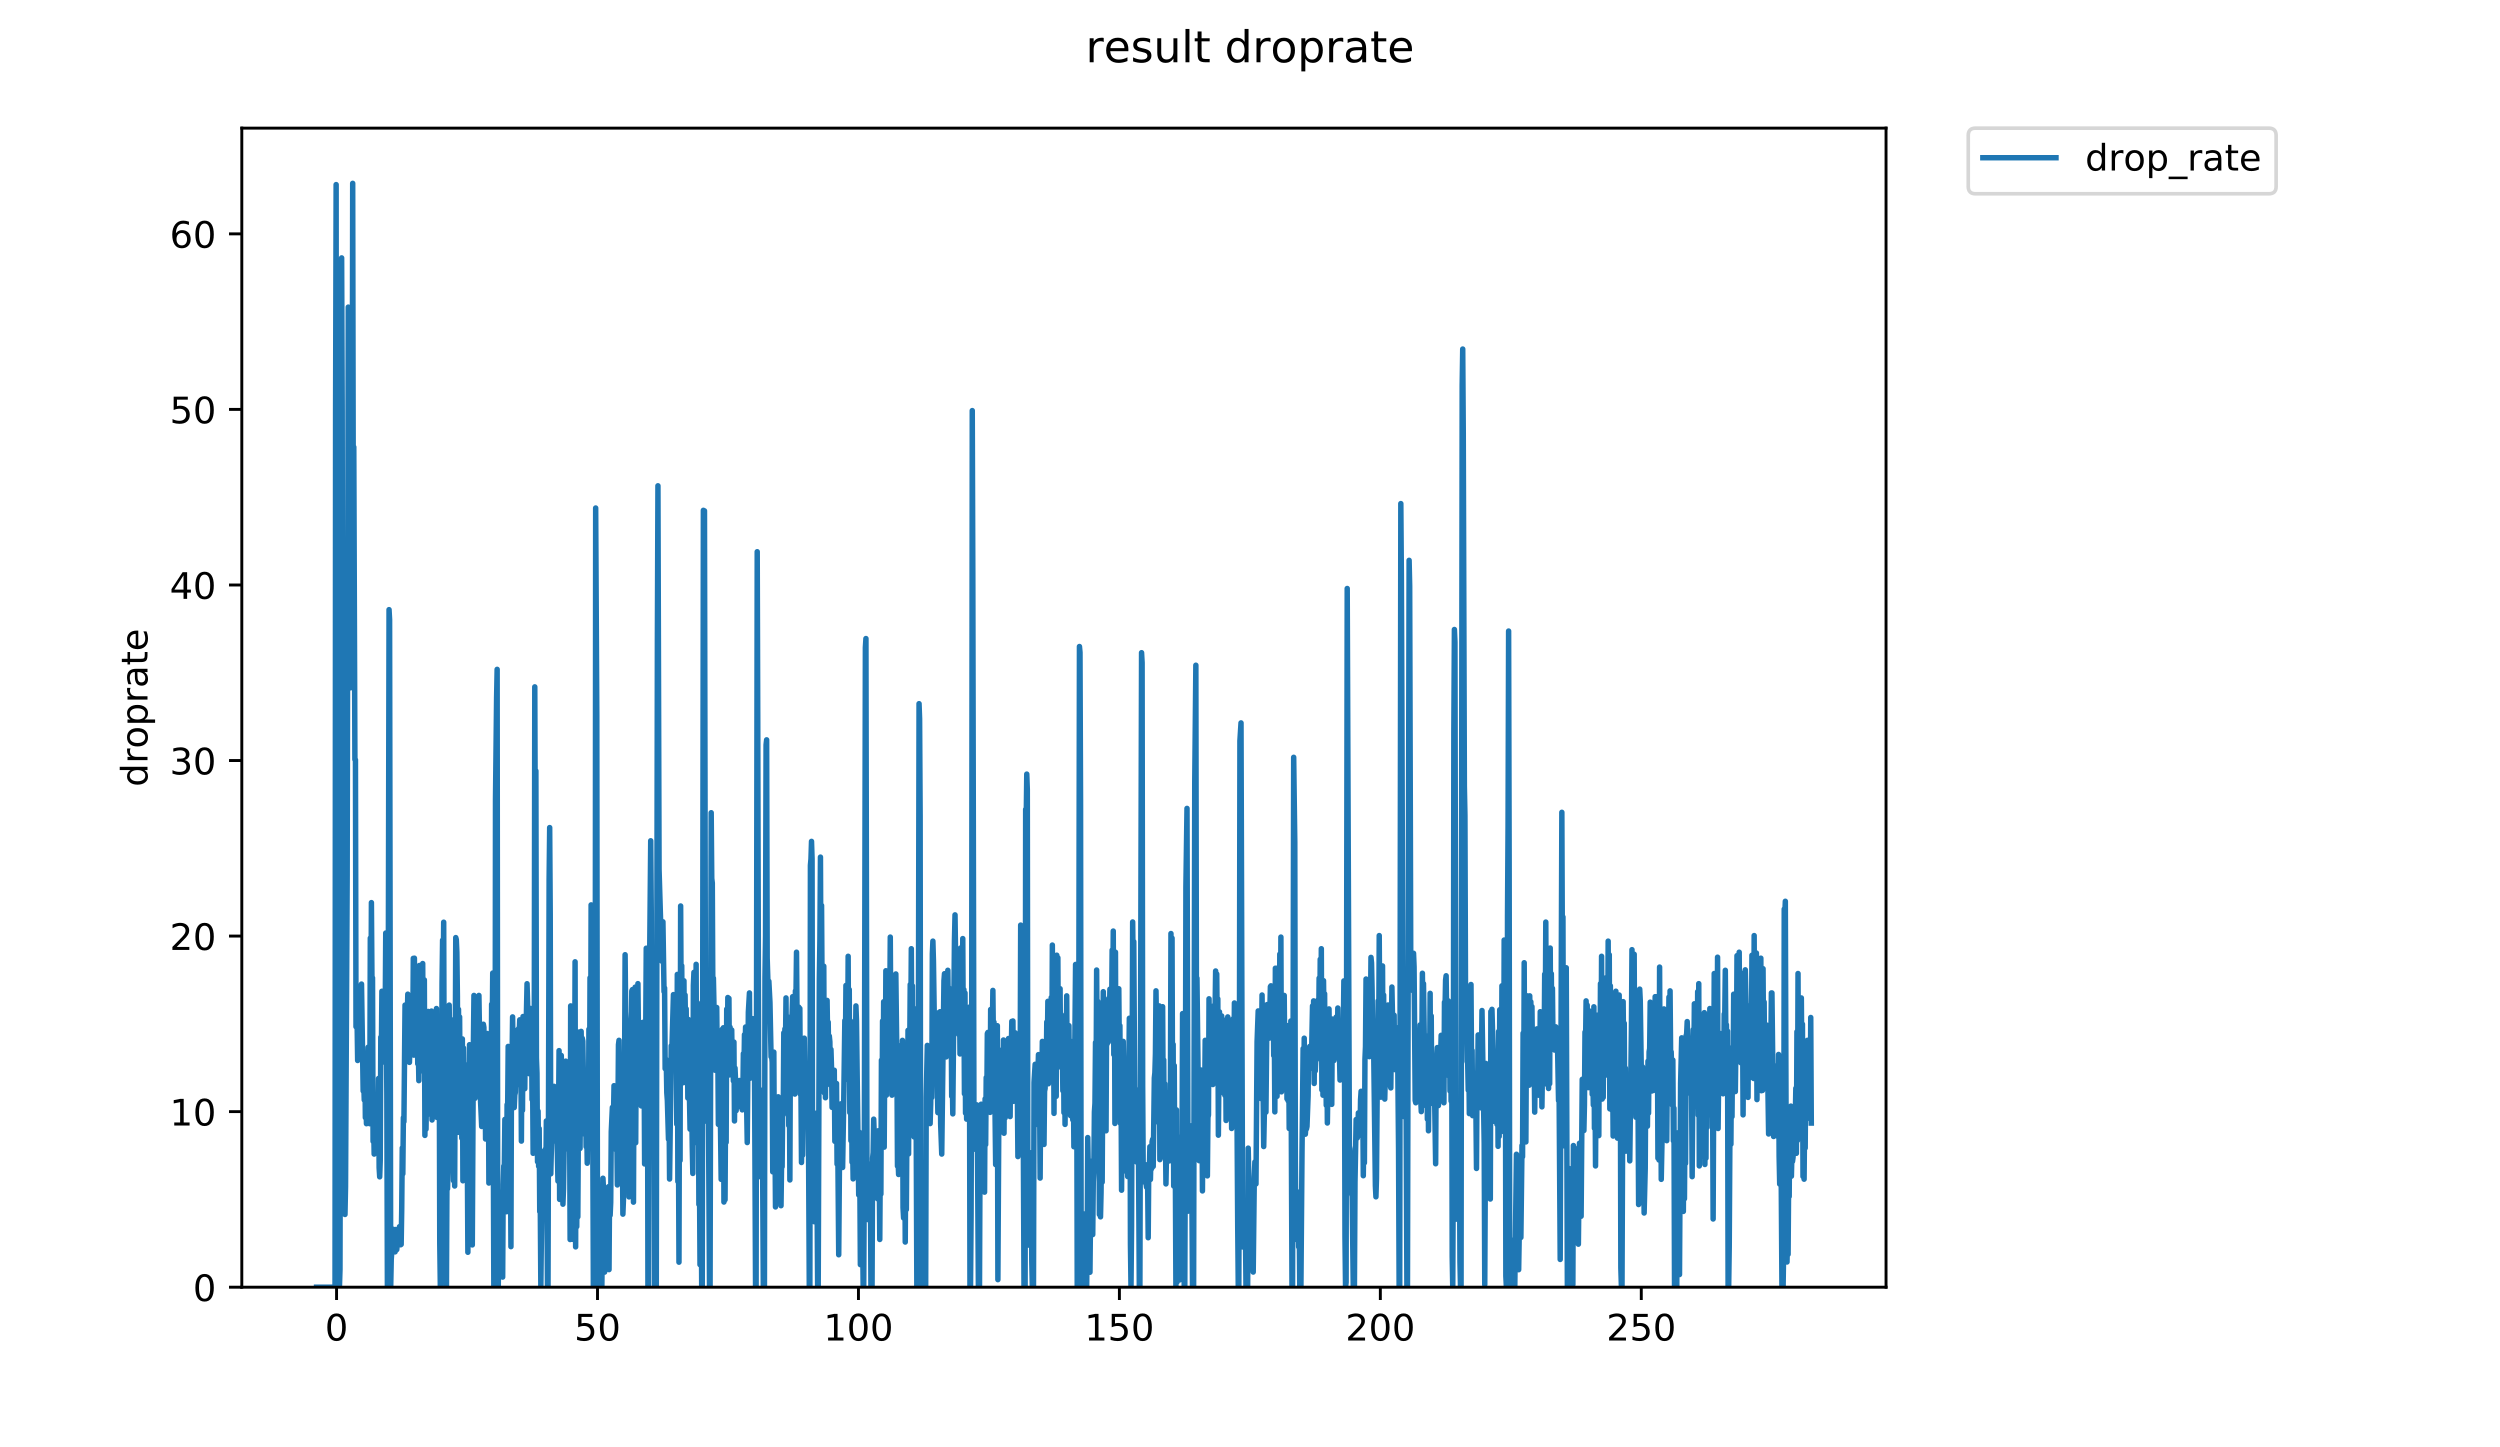 <?xml version="1.0" encoding="utf-8" standalone="no"?>
<!DOCTYPE svg PUBLIC "-//W3C//DTD SVG 1.1//EN"
  "http://www.w3.org/Graphics/SVG/1.1/DTD/svg11.dtd">
<!-- Created with matplotlib (https://matplotlib.org/) -->
<svg height="396pt" version="1.1" viewBox="0 0 684 396" width="684pt" xmlns="http://www.w3.org/2000/svg" xmlns:xlink="http://www.w3.org/1999/xlink">
 <defs>
  <style type="text/css">
*{stroke-linecap:butt;stroke-linejoin:round;}
  </style>
 </defs>
 <g id="figure_1">
  <g id="patch_1">
   <path d="M 0 396 
L 684 396 
L 684 0 
L 0 0 
z
" style="fill:#ffffff;"/>
  </g>
  <g id="axes_1">
   <g id="patch_2">
    <path d="M 66.159 352.174 
L 516.019 352.174 
L 516.019 35.062 
L 66.159 35.062 
z
" style="fill:#ffffff;"/>
   </g>
   <g id="matplotlib.axis_1">
    <g id="xtick_1">
     <g id="line2d_1">
      <defs>
       <path d="M 0 0 
L 0 3.5 
" id="m99dc5ca58f" style="stroke:#000000;stroke-width:0.8;"/>
      </defs>
      <g>
       <use style="stroke:#000000;stroke-width:0.8;" x="92.083" xlink:href="#m99dc5ca58f" y="352.174"/>
      </g>
     </g>
     <g id="text_1">
      <!-- 0 -->
      <defs>
       <path d="M 31.781 66.406 
Q 24.172 66.406 20.328 58.906 
Q 16.5 51.422 16.5 36.375 
Q 16.5 21.391 20.328 13.891 
Q 24.172 6.391 31.781 6.391 
Q 39.453 6.391 43.281 13.891 
Q 47.125 21.391 47.125 36.375 
Q 47.125 51.422 43.281 58.906 
Q 39.453 66.406 31.781 66.406 
z
M 31.781 74.219 
Q 44.047 74.219 50.516 64.516 
Q 56.984 54.828 56.984 36.375 
Q 56.984 17.969 50.516 8.266 
Q 44.047 -1.422 31.781 -1.422 
Q 19.531 -1.422 13.062 8.266 
Q 6.594 17.969 6.594 36.375 
Q 6.594 54.828 13.062 64.516 
Q 19.531 74.219 31.781 74.219 
z
" id="DejaVuSans-48"/>
      </defs>
      <g transform="translate(88.902 366.773)scale(0.1 -0.1)">
       <use xlink:href="#DejaVuSans-48"/>
      </g>
     </g>
    </g>
    <g id="xtick_2">
     <g id="line2d_2">
      <g>
       <use style="stroke:#000000;stroke-width:0.8;" x="163.478" xlink:href="#m99dc5ca58f" y="352.174"/>
      </g>
     </g>
     <g id="text_2">
      <!-- 50 -->
      <defs>
       <path d="M 10.797 72.906 
L 49.516 72.906 
L 49.516 64.594 
L 19.828 64.594 
L 19.828 46.734 
Q 21.969 47.469 24.109 47.828 
Q 26.266 48.188 28.422 48.188 
Q 40.625 48.188 47.75 41.5 
Q 54.891 34.812 54.891 23.391 
Q 54.891 11.625 47.562 5.094 
Q 40.234 -1.422 26.906 -1.422 
Q 22.312 -1.422 17.547 -0.641 
Q 12.797 0.141 7.719 1.703 
L 7.719 11.625 
Q 12.109 9.234 16.797 8.062 
Q 21.484 6.891 26.703 6.891 
Q 35.156 6.891 40.078 11.328 
Q 45.016 15.766 45.016 23.391 
Q 45.016 31 40.078 35.438 
Q 35.156 39.891 26.703 39.891 
Q 22.75 39.891 18.812 39.016 
Q 14.891 38.141 10.797 36.281 
z
" id="DejaVuSans-53"/>
      </defs>
      <g transform="translate(157.115 366.773)scale(0.1 -0.1)">
       <use xlink:href="#DejaVuSans-53"/>
       <use x="63.623" xlink:href="#DejaVuSans-48"/>
      </g>
     </g>
    </g>
    <g id="xtick_3">
     <g id="line2d_3">
      <g>
       <use style="stroke:#000000;stroke-width:0.8;" x="234.872" xlink:href="#m99dc5ca58f" y="352.174"/>
      </g>
     </g>
     <g id="text_3">
      <!-- 100 -->
      <defs>
       <path d="M 12.406 8.297 
L 28.516 8.297 
L 28.516 63.922 
L 10.984 60.406 
L 10.984 69.391 
L 28.422 72.906 
L 38.281 72.906 
L 38.281 8.297 
L 54.391 8.297 
L 54.391 0 
L 12.406 0 
z
" id="DejaVuSans-49"/>
      </defs>
      <g transform="translate(225.328 366.773)scale(0.1 -0.1)">
       <use xlink:href="#DejaVuSans-49"/>
       <use x="63.623" xlink:href="#DejaVuSans-48"/>
       <use x="127.246" xlink:href="#DejaVuSans-48"/>
      </g>
     </g>
    </g>
    <g id="xtick_4">
     <g id="line2d_4">
      <g>
       <use style="stroke:#000000;stroke-width:0.8;" x="306.267" xlink:href="#m99dc5ca58f" y="352.174"/>
      </g>
     </g>
     <g id="text_4">
      <!-- 150 -->
      <g transform="translate(296.723 366.773)scale(0.1 -0.1)">
       <use xlink:href="#DejaVuSans-49"/>
       <use x="63.623" xlink:href="#DejaVuSans-53"/>
       <use x="127.246" xlink:href="#DejaVuSans-48"/>
      </g>
     </g>
    </g>
    <g id="xtick_5">
     <g id="line2d_5">
      <g>
       <use style="stroke:#000000;stroke-width:0.8;" x="377.661" xlink:href="#m99dc5ca58f" y="352.174"/>
      </g>
     </g>
     <g id="text_5">
      <!-- 200 -->
      <defs>
       <path d="M 19.188 8.297 
L 53.609 8.297 
L 53.609 0 
L 7.328 0 
L 7.328 8.297 
Q 12.938 14.109 22.625 23.891 
Q 32.328 33.688 34.812 36.531 
Q 39.547 41.844 41.422 45.531 
Q 43.312 49.219 43.312 52.781 
Q 43.312 58.594 39.234 62.25 
Q 35.156 65.922 28.609 65.922 
Q 23.969 65.922 18.812 64.312 
Q 13.672 62.703 7.812 59.422 
L 7.812 69.391 
Q 13.766 71.781 18.938 73 
Q 24.125 74.219 28.422 74.219 
Q 39.75 74.219 46.484 68.547 
Q 53.219 62.891 53.219 53.422 
Q 53.219 48.922 51.531 44.891 
Q 49.859 40.875 45.406 35.406 
Q 44.188 33.984 37.641 27.219 
Q 31.109 20.453 19.188 8.297 
z
" id="DejaVuSans-50"/>
      </defs>
      <g transform="translate(368.117 366.773)scale(0.1 -0.1)">
       <use xlink:href="#DejaVuSans-50"/>
       <use x="63.623" xlink:href="#DejaVuSans-48"/>
       <use x="127.246" xlink:href="#DejaVuSans-48"/>
      </g>
     </g>
    </g>
    <g id="xtick_6">
     <g id="line2d_6">
      <g>
       <use style="stroke:#000000;stroke-width:0.8;" x="449.056" xlink:href="#m99dc5ca58f" y="352.174"/>
      </g>
     </g>
     <g id="text_6">
      <!-- 250 -->
      <g transform="translate(439.512 366.773)scale(0.1 -0.1)">
       <use xlink:href="#DejaVuSans-50"/>
       <use x="63.623" xlink:href="#DejaVuSans-53"/>
       <use x="127.246" xlink:href="#DejaVuSans-48"/>
      </g>
     </g>
    </g>
   </g>
   <g id="matplotlib.axis_2">
    <g id="ytick_1">
     <g id="line2d_7">
      <defs>
       <path d="M 0 0 
L -3.5 0 
" id="m14a6ffee87" style="stroke:#000000;stroke-width:0.8;"/>
      </defs>
      <g>
       <use style="stroke:#000000;stroke-width:0.8;" x="66.159" xlink:href="#m14a6ffee87" y="352.174"/>
      </g>
     </g>
     <g id="text_7">
      <!-- 0 -->
      <g transform="translate(52.796 355.973)scale(0.1 -0.1)">
       <use xlink:href="#DejaVuSans-48"/>
      </g>
     </g>
    </g>
    <g id="ytick_2">
     <g id="line2d_8">
      <g>
       <use style="stroke:#000000;stroke-width:0.8;" x="66.159" xlink:href="#m14a6ffee87" y="304.143"/>
      </g>
     </g>
     <g id="text_8">
      <!-- 10 -->
      <g transform="translate(46.434 307.942)scale(0.1 -0.1)">
       <use xlink:href="#DejaVuSans-49"/>
       <use x="63.623" xlink:href="#DejaVuSans-48"/>
      </g>
     </g>
    </g>
    <g id="ytick_3">
     <g id="line2d_9">
      <g>
       <use style="stroke:#000000;stroke-width:0.8;" x="66.159" xlink:href="#m14a6ffee87" y="256.111"/>
      </g>
     </g>
     <g id="text_9">
      <!-- 20 -->
      <g transform="translate(46.434 259.91)scale(0.1 -0.1)">
       <use xlink:href="#DejaVuSans-50"/>
       <use x="63.623" xlink:href="#DejaVuSans-48"/>
      </g>
     </g>
    </g>
    <g id="ytick_4">
     <g id="line2d_10">
      <g>
       <use style="stroke:#000000;stroke-width:0.8;" x="66.159" xlink:href="#m14a6ffee87" y="208.08"/>
      </g>
     </g>
     <g id="text_10">
      <!-- 30 -->
      <defs>
       <path d="M 40.578 39.312 
Q 47.656 37.797 51.625 33 
Q 55.609 28.219 55.609 21.188 
Q 55.609 10.406 48.188 4.484 
Q 40.766 -1.422 27.094 -1.422 
Q 22.516 -1.422 17.656 -0.516 
Q 12.797 0.391 7.625 2.203 
L 7.625 11.719 
Q 11.719 9.328 16.594 8.109 
Q 21.484 6.891 26.812 6.891 
Q 36.078 6.891 40.938 10.547 
Q 45.797 14.203 45.797 21.188 
Q 45.797 27.641 41.281 31.266 
Q 36.766 34.906 28.719 34.906 
L 20.219 34.906 
L 20.219 43.016 
L 29.109 43.016 
Q 36.375 43.016 40.234 45.922 
Q 44.094 48.828 44.094 54.297 
Q 44.094 59.906 40.109 62.906 
Q 36.141 65.922 28.719 65.922 
Q 24.656 65.922 20.016 65.031 
Q 15.375 64.156 9.812 62.312 
L 9.812 71.094 
Q 15.438 72.656 20.344 73.438 
Q 25.25 74.219 29.594 74.219 
Q 40.828 74.219 47.359 69.109 
Q 53.906 64.016 53.906 55.328 
Q 53.906 49.266 50.438 45.094 
Q 46.969 40.922 40.578 39.312 
z
" id="DejaVuSans-51"/>
      </defs>
      <g transform="translate(46.434 211.879)scale(0.1 -0.1)">
       <use xlink:href="#DejaVuSans-51"/>
       <use x="63.623" xlink:href="#DejaVuSans-48"/>
      </g>
     </g>
    </g>
    <g id="ytick_5">
     <g id="line2d_11">
      <g>
       <use style="stroke:#000000;stroke-width:0.8;" x="66.159" xlink:href="#m14a6ffee87" y="160.048"/>
      </g>
     </g>
     <g id="text_11">
      <!-- 40 -->
      <defs>
       <path d="M 37.797 64.312 
L 12.891 25.391 
L 37.797 25.391 
z
M 35.203 72.906 
L 47.609 72.906 
L 47.609 25.391 
L 58.016 25.391 
L 58.016 17.188 
L 47.609 17.188 
L 47.609 0 
L 37.797 0 
L 37.797 17.188 
L 4.891 17.188 
L 4.891 26.703 
z
" id="DejaVuSans-52"/>
      </defs>
      <g transform="translate(46.434 163.847)scale(0.1 -0.1)">
       <use xlink:href="#DejaVuSans-52"/>
       <use x="63.623" xlink:href="#DejaVuSans-48"/>
      </g>
     </g>
    </g>
    <g id="ytick_6">
     <g id="line2d_12">
      <g>
       <use style="stroke:#000000;stroke-width:0.8;" x="66.159" xlink:href="#m14a6ffee87" y="112.017"/>
      </g>
     </g>
     <g id="text_12">
      <!-- 50 -->
      <g transform="translate(46.434 115.816)scale(0.1 -0.1)">
       <use xlink:href="#DejaVuSans-53"/>
       <use x="63.623" xlink:href="#DejaVuSans-48"/>
      </g>
     </g>
    </g>
    <g id="ytick_7">
     <g id="line2d_13">
      <g>
       <use style="stroke:#000000;stroke-width:0.8;" x="66.159" xlink:href="#m14a6ffee87" y="63.985"/>
      </g>
     </g>
     <g id="text_13">
      <!-- 60 -->
      <defs>
       <path d="M 33.016 40.375 
Q 26.375 40.375 22.484 35.828 
Q 18.609 31.297 18.609 23.391 
Q 18.609 15.531 22.484 10.953 
Q 26.375 6.391 33.016 6.391 
Q 39.656 6.391 43.531 10.953 
Q 47.406 15.531 47.406 23.391 
Q 47.406 31.297 43.531 35.828 
Q 39.656 40.375 33.016 40.375 
z
M 52.594 71.297 
L 52.594 62.312 
Q 48.875 64.062 45.094 64.984 
Q 41.312 65.922 37.594 65.922 
Q 27.828 65.922 22.672 59.328 
Q 17.531 52.734 16.797 39.406 
Q 19.672 43.656 24.016 45.922 
Q 28.375 48.188 33.594 48.188 
Q 44.578 48.188 50.953 41.516 
Q 57.328 34.859 57.328 23.391 
Q 57.328 12.156 50.688 5.359 
Q 44.047 -1.422 33.016 -1.422 
Q 20.359 -1.422 13.672 8.266 
Q 6.984 17.969 6.984 36.375 
Q 6.984 53.656 15.188 63.938 
Q 23.391 74.219 37.203 74.219 
Q 40.922 74.219 44.703 73.484 
Q 48.484 72.75 52.594 71.297 
z
" id="DejaVuSans-54"/>
      </defs>
      <g transform="translate(46.434 67.784)scale(0.1 -0.1)">
       <use xlink:href="#DejaVuSans-54"/>
       <use x="63.623" xlink:href="#DejaVuSans-48"/>
      </g>
     </g>
    </g>
    <g id="text_14">
     <!-- droprate -->
     <defs>
      <path d="M 45.406 46.391 
L 45.406 75.984 
L 54.391 75.984 
L 54.391 0 
L 45.406 0 
L 45.406 8.203 
Q 42.578 3.328 38.25 0.953 
Q 33.938 -1.422 27.875 -1.422 
Q 17.969 -1.422 11.734 6.484 
Q 5.516 14.406 5.516 27.297 
Q 5.516 40.188 11.734 48.094 
Q 17.969 56 27.875 56 
Q 33.938 56 38.25 53.625 
Q 42.578 51.266 45.406 46.391 
z
M 14.797 27.297 
Q 14.797 17.391 18.875 11.75 
Q 22.953 6.109 30.078 6.109 
Q 37.203 6.109 41.297 11.75 
Q 45.406 17.391 45.406 27.297 
Q 45.406 37.203 41.297 42.844 
Q 37.203 48.484 30.078 48.484 
Q 22.953 48.484 18.875 42.844 
Q 14.797 37.203 14.797 27.297 
z
" id="DejaVuSans-100"/>
      <path d="M 41.109 46.297 
Q 39.594 47.172 37.812 47.578 
Q 36.031 48 33.891 48 
Q 26.266 48 22.188 43.047 
Q 18.109 38.094 18.109 28.812 
L 18.109 0 
L 9.078 0 
L 9.078 54.688 
L 18.109 54.688 
L 18.109 46.188 
Q 20.953 51.172 25.484 53.578 
Q 30.031 56 36.531 56 
Q 37.453 56 38.578 55.875 
Q 39.703 55.766 41.062 55.516 
z
" id="DejaVuSans-114"/>
      <path d="M 30.609 48.391 
Q 23.391 48.391 19.188 42.75 
Q 14.984 37.109 14.984 27.297 
Q 14.984 17.484 19.156 11.844 
Q 23.344 6.203 30.609 6.203 
Q 37.797 6.203 41.984 11.859 
Q 46.188 17.531 46.188 27.297 
Q 46.188 37.016 41.984 42.703 
Q 37.797 48.391 30.609 48.391 
z
M 30.609 56 
Q 42.328 56 49.016 48.375 
Q 55.719 40.766 55.719 27.297 
Q 55.719 13.875 49.016 6.219 
Q 42.328 -1.422 30.609 -1.422 
Q 18.844 -1.422 12.172 6.219 
Q 5.516 13.875 5.516 27.297 
Q 5.516 40.766 12.172 48.375 
Q 18.844 56 30.609 56 
z
" id="DejaVuSans-111"/>
      <path d="M 18.109 8.203 
L 18.109 -20.797 
L 9.078 -20.797 
L 9.078 54.688 
L 18.109 54.688 
L 18.109 46.391 
Q 20.953 51.266 25.266 53.625 
Q 29.594 56 35.594 56 
Q 45.562 56 51.781 48.094 
Q 58.016 40.188 58.016 27.297 
Q 58.016 14.406 51.781 6.484 
Q 45.562 -1.422 35.594 -1.422 
Q 29.594 -1.422 25.266 0.953 
Q 20.953 3.328 18.109 8.203 
z
M 48.688 27.297 
Q 48.688 37.203 44.609 42.844 
Q 40.531 48.484 33.406 48.484 
Q 26.266 48.484 22.188 42.844 
Q 18.109 37.203 18.109 27.297 
Q 18.109 17.391 22.188 11.75 
Q 26.266 6.109 33.406 6.109 
Q 40.531 6.109 44.609 11.75 
Q 48.688 17.391 48.688 27.297 
z
" id="DejaVuSans-112"/>
      <path d="M 34.281 27.484 
Q 23.391 27.484 19.188 25 
Q 14.984 22.516 14.984 16.5 
Q 14.984 11.719 18.141 8.906 
Q 21.297 6.109 26.703 6.109 
Q 34.188 6.109 38.703 11.406 
Q 43.219 16.703 43.219 25.484 
L 43.219 27.484 
z
M 52.203 31.203 
L 52.203 0 
L 43.219 0 
L 43.219 8.297 
Q 40.141 3.328 35.547 0.953 
Q 30.953 -1.422 24.312 -1.422 
Q 15.922 -1.422 10.953 3.297 
Q 6 8.016 6 15.922 
Q 6 25.141 12.172 29.828 
Q 18.359 34.516 30.609 34.516 
L 43.219 34.516 
L 43.219 35.406 
Q 43.219 41.609 39.141 45 
Q 35.062 48.391 27.688 48.391 
Q 23 48.391 18.547 47.266 
Q 14.109 46.141 10.016 43.891 
L 10.016 52.203 
Q 14.938 54.109 19.578 55.047 
Q 24.219 56 28.609 56 
Q 40.484 56 46.344 49.844 
Q 52.203 43.703 52.203 31.203 
z
" id="DejaVuSans-97"/>
      <path d="M 18.312 70.219 
L 18.312 54.688 
L 36.812 54.688 
L 36.812 47.703 
L 18.312 47.703 
L 18.312 18.016 
Q 18.312 11.328 20.141 9.422 
Q 21.969 7.516 27.594 7.516 
L 36.812 7.516 
L 36.812 0 
L 27.594 0 
Q 17.188 0 13.234 3.875 
Q 9.281 7.766 9.281 18.016 
L 9.281 47.703 
L 2.688 47.703 
L 2.688 54.688 
L 9.281 54.688 
L 9.281 70.219 
z
" id="DejaVuSans-116"/>
      <path d="M 56.203 29.594 
L 56.203 25.203 
L 14.891 25.203 
Q 15.484 15.922 20.484 11.062 
Q 25.484 6.203 34.422 6.203 
Q 39.594 6.203 44.453 7.469 
Q 49.312 8.734 54.109 11.281 
L 54.109 2.781 
Q 49.266 0.734 44.188 -0.344 
Q 39.109 -1.422 33.891 -1.422 
Q 20.797 -1.422 13.156 6.188 
Q 5.516 13.812 5.516 26.812 
Q 5.516 40.234 12.766 48.109 
Q 20.016 56 32.328 56 
Q 43.359 56 49.781 48.891 
Q 56.203 41.797 56.203 29.594 
z
M 47.219 32.234 
Q 47.125 39.594 43.094 43.984 
Q 39.062 48.391 32.422 48.391 
Q 24.906 48.391 20.391 44.141 
Q 15.875 39.891 15.188 32.172 
z
" id="DejaVuSans-101"/>
     </defs>
     <g transform="translate(40.354 215.236)rotate(-90)scale(0.1 -0.1)">
      <use xlink:href="#DejaVuSans-100"/>
      <use x="63.477" xlink:href="#DejaVuSans-114"/>
      <use x="104.559" xlink:href="#DejaVuSans-111"/>
      <use x="165.74" xlink:href="#DejaVuSans-112"/>
      <use x="229.217" xlink:href="#DejaVuSans-114"/>
      <use x="270.33" xlink:href="#DejaVuSans-97"/>
      <use x="331.609" xlink:href="#DejaVuSans-116"/>
      <use x="370.818" xlink:href="#DejaVuSans-101"/>
     </g>
    </g>
   </g>
   <g id="line2d_14">
    <path clip-path="url(#p2ff8fd3ebd)" d="M 86.607 352.174 
L 91.665 352.174 
L 91.816 112.357 
L 91.967 50.508 
L 92.118 352.174 
L 92.568 352.174 
L 92.718 351.481 
L 92.869 352.174 
L 93.019 347.378 
L 93.321 213.462 
L 93.472 70.563 
L 93.623 112.017 
L 93.779 241.126 
L 93.929 239.321 
L 94.079 242.289 
L 94.235 326.121 
L 94.386 332.275 
L 94.537 324.649 
L 94.987 239.525 
L 95.288 84.027 
L 95.439 128.485 
L 95.589 112.363 
L 95.74 129.22 
L 95.891 188.181 
L 96.042 185.464 
L 96.194 170.6 
L 96.345 143.193 
L 96.496 50.163 
L 96.646 132.779 
L 96.797 122.309 
L 97.1 207.806 
L 97.251 207.873 
L 97.401 280.915 
L 97.552 280.609 
L 97.702 279.609 
L 97.853 290.154 
L 98.003 285.733 
L 98.154 276.588 
L 98.305 276.153 
L 98.455 269.815 
L 98.606 287.49 
L 98.756 269.62 
L 98.907 269.242 
L 99.358 298.5 
L 99.509 295.747 
L 99.659 300.959 
L 99.809 288.509 
L 99.961 305.78 
L 100.112 299.876 
L 100.262 307.446 
L 100.713 286.52 
L 100.863 302.343 
L 101.164 307.446 
L 101.315 256.661 
L 101.467 280.711 
L 101.617 246.956 
L 101.768 268.342 
L 101.919 267.534 
L 102.07 312.263 
L 102.221 306.692 
L 102.371 315.755 
L 102.522 305.179 
L 102.673 310.198 
L 102.975 301.179 
L 103.125 303.867 
L 103.277 302.981 
L 103.429 305.582 
L 103.58 295.059 
L 103.733 319.518 
L 103.884 321.983 
L 104.034 317.519 
L 104.184 283.755 
L 104.335 288.452 
L 104.486 271.207 
L 104.637 289.975 
L 104.937 280.888 
L 105.087 290.578 
L 105.237 275.351 
L 105.387 278.12 
L 105.537 255.281 
L 105.838 299.726 
L 105.99 352.174 
L 106.141 316.391 
L 106.443 166.801 
L 106.593 169.558 
L 106.894 352.174 
L 107.044 344.561 
L 107.195 342.513 
L 107.345 336.347 
L 107.496 336.302 
L 107.647 341.837 
L 107.797 341.837 
L 107.947 340.425 
L 108.098 342.513 
L 108.249 336.392 
L 108.552 341.896 
L 108.853 338.352 
L 109.003 340.442 
L 109.154 339.043 
L 109.304 335.612 
L 109.608 340.576 
L 109.759 340.476 
L 109.91 330.842 
L 110.061 314.065 
L 110.212 321.164 
L 110.364 305.78 
L 110.515 306.887 
L 110.817 274.993 
L 110.968 280.127 
L 111.118 279.128 
L 111.269 276.153 
L 111.42 278.859 
L 111.572 272.004 
L 111.723 288.27 
L 111.873 282.473 
L 112.023 290.666 
L 112.326 280.127 
L 112.629 287.675 
L 112.779 282.673 
L 112.93 283.163 
L 113.08 262.202 
L 113.23 288.684 
L 113.381 262.158 
L 113.533 286.208 
L 113.684 268.462 
L 113.835 284.147 
L 113.986 269.48 
L 114.136 274.704 
L 114.295 291.067 
L 114.445 286.208 
L 114.596 295.667 
L 114.746 264.151 
L 114.895 293.176 
L 115.046 270.741 
L 115.196 278.812 
L 115.346 279.399 
L 115.496 292.654 
L 115.651 263.624 
L 115.802 289.733 
L 115.952 283.657 
L 116.102 268.102 
L 116.252 310.648 
L 116.404 277.962 
L 116.558 308.939 
L 116.708 298.346 
L 116.858 305.044 
L 117.157 276.736 
L 117.307 294.73 
L 117.457 293.954 
L 117.607 301.578 
L 117.757 287.023 
L 117.907 291.875 
L 118.056 276.627 
L 118.206 306.43 
L 118.356 284.847 
L 118.51 299.258 
L 118.661 299.339 
L 118.811 290.666 
L 118.961 291.357 
L 119.11 277.32 
L 119.26 294.73 
L 119.41 275.934 
L 119.56 305.737 
L 119.86 286.33 
L 120.014 295.428 
L 120.164 280.991 
L 120.317 340.056 
L 120.475 352.174 
L 120.634 352.174 
L 120.792 323.381 
L 120.942 269.029 
L 121.092 257.22 
L 121.242 269.815 
L 121.393 252.314 
L 121.542 301.651 
L 121.692 300.117 
L 121.843 327.33 
L 121.993 314.218 
L 122.144 352.174 
L 122.294 321.119 
L 122.445 325.26 
L 122.596 320.52 
L 122.896 274.993 
L 123.046 289.193 
L 123.196 278.812 
L 123.346 285.541 
L 123.496 284.153 
L 123.646 290.578 
L 123.796 291.875 
L 123.946 283.064 
L 124.095 323.064 
L 124.246 310.708 
L 124.396 324.49 
L 124.695 256.527 
L 124.845 257.083 
L 124.995 260.553 
L 125.145 272.583 
L 125.297 309.814 
L 125.447 276.153 
L 125.597 306.562 
L 125.747 278.226 
L 125.898 300.49 
L 126.048 305.179 
L 126.199 290.154 
L 126.349 311.399 
L 126.499 284.251 
L 126.649 323.064 
L 126.8 286.708 
L 126.95 308.946 
L 127.102 291.705 
L 127.256 304.819 
L 127.405 291.357 
L 127.555 297.42 
L 127.857 316.237 
L 128.01 342.622 
L 128.16 299.65 
L 128.31 298.806 
L 128.46 285.828 
L 128.914 309.191 
L 129.067 292.985 
L 129.22 340.609 
L 129.521 285.733 
L 129.672 272.351 
L 129.973 300.49 
L 130.126 296.228 
L 130.276 281.884 
L 130.427 285.234 
L 130.729 276.804 
L 130.879 278.12 
L 131.031 272.349 
L 131.483 301.398 
L 131.79 308.202 
L 131.941 308.134 
L 132.092 281.783 
L 132.243 280.23 
L 132.393 281.093 
L 132.546 298.198 
L 132.698 295.546 
L 132.849 311.633 
L 132.999 294.205 
L 133.151 298.044 
L 133.302 282.772 
L 133.453 306.069 
L 133.603 290.242 
L 133.757 323.681 
L 133.907 294.895 
L 134.057 310.648 
L 134.207 286.614 
L 134.357 305.112 
L 134.509 274.748 
L 134.659 283.064 
L 134.809 266.23 
L 135.109 352.174 
L 135.417 352.174 
L 135.567 218.677 
L 135.868 190.916 
L 136.019 183.136 
L 136.17 339.806 
L 136.32 352.174 
L 136.619 327.951 
L 136.772 334.41 
L 136.923 326.211 
L 137.225 346.685 
L 137.378 333.779 
L 137.528 349.41 
L 137.679 324.041 
L 137.83 319.001 
L 137.98 319.739 
L 138.131 306.267 
L 138.585 331.53 
L 138.737 302.227 
L 138.889 303.733 
L 139.04 286.302 
L 139.19 307.88 
L 139.342 288.27 
L 139.492 312.205 
L 139.642 314.747 
L 139.792 341.085 
L 139.942 292.739 
L 140.092 290.666 
L 140.243 278.226 
L 140.393 288.775 
L 140.543 287.023 
L 140.693 303.035 
L 140.843 299.575 
L 140.993 298.883 
L 141.444 281.884 
L 141.596 285.711 
L 141.897 281.398 
L 142.048 282.673 
L 142.199 279.023 
L 142.35 296.966 
L 142.501 287.082 
L 142.652 312.205 
L 142.803 287.858 
L 142.954 303.797 
L 143.104 278.12 
L 143.261 297.11 
L 143.419 281.211 
L 143.58 297.872 
L 143.738 282.06 
L 143.898 283.372 
L 144.199 269.148 
L 144.351 274.174 
L 144.503 289.227 
L 144.806 293.767 
L 144.957 289.733 
L 145.109 275.901 
L 145.26 289.911 
L 145.412 278.068 
L 145.562 300.837 
L 145.713 294.895 
L 145.863 315.546 
L 146.014 287.304 
L 146.164 290.154 
L 146.315 187.928 
L 146.465 232.614 
L 146.616 210.905 
L 146.766 289.464 
L 146.917 293.599 
L 147.069 317.866 
L 147.219 304.005 
L 147.37 319.097 
L 147.521 308.76 
L 147.672 331.501 
L 147.822 330.154 
L 147.973 352.174 
L 148.274 324.57 
L 148.576 315.703 
L 148.727 319.191 
L 148.88 314.914 
L 149.032 324.161 
L 149.183 314.435 
L 149.334 322.542 
L 149.484 306.692 
L 149.787 352.174 
L 149.939 352.174 
L 150.24 240.537 
L 150.391 226.426 
L 150.542 250.185 
L 150.693 321.164 
L 151.145 302.156 
L 151.298 305.912 
L 151.602 297.223 
L 151.903 312.205 
L 152.054 309.51 
L 152.205 302.012 
L 152.656 323.148 
L 152.961 287.451 
L 153.112 328.158 
L 153.263 323.355 
L 153.565 288.775 
L 153.715 296.886 
L 154.017 329.466 
L 154.172 325.303 
L 154.473 305.381 
L 154.624 313.749 
L 154.775 290.331 
L 155.076 314.327 
L 155.227 310.827 
L 155.53 293.599 
L 155.681 303.317 
L 155.832 305.381 
L 155.984 339.137 
L 156.135 275.214 
L 156.286 313.749 
L 156.436 281.682 
L 156.587 339.081 
L 156.737 316.289 
L 156.888 331.501 
L 157.04 298.044 
L 157.19 308.822 
L 157.341 263.15 
L 157.491 341.148 
L 157.642 285.425 
L 157.793 335.612 
L 157.944 310.318 
L 158.095 332.934 
L 158.396 282.373 
L 158.697 314.218 
L 158.999 282.185 
L 159.15 291.705 
L 159.301 284.049 
L 159.452 284.834 
L 159.603 293.683 
L 159.757 310.231 
L 159.908 302.7 
L 160.06 305.031 
L 160.212 295.304 
L 160.363 313.749 
L 160.514 306.692 
L 160.667 318.254 
L 160.821 300.23 
L 160.975 314.45 
L 161.127 281.6 
L 161.277 306.758 
L 161.428 267.534 
L 161.579 299.112 
L 161.729 247.578 
L 161.881 289.733 
L 162.032 269.834 
L 162.343 352.174 
L 162.817 352.174 
L 162.974 138.993 
L 163.283 195.87 
L 163.438 320.777 
L 163.589 352.174 
L 163.739 352.174 
L 163.89 343.203 
L 164.041 345.981 
L 164.193 334.486 
L 164.349 352.174 
L 164.665 352.174 
L 164.969 322.366 
L 165.121 325.414 
L 165.423 348.051 
L 165.725 329.401 
L 165.875 337.682 
L 166.026 334.921 
L 166.177 334.283 
L 166.329 345.342 
L 166.48 324.688 
L 166.631 347.371 
L 166.783 325.49 
L 166.936 332.5 
L 167.088 328.977 
L 167.24 309.632 
L 167.544 302.981 
L 167.695 314.218 
L 167.996 297.045 
L 168.148 298.275 
L 168.301 297.748 
L 168.454 297.825 
L 168.606 314.65 
L 168.757 309.449 
L 168.909 324.201 
L 169.21 285.828 
L 169.362 284.63 
L 169.512 298.268 
L 169.664 289.137 
L 169.968 298.044 
L 170.119 294.977 
L 170.421 332.19 
L 170.574 328.295 
L 170.726 293.666 
L 170.878 292.648 
L 171.028 261.211 
L 171.18 276.804 
L 171.332 279.854 
L 171.939 311.458 
L 172.091 327.472 
L 172.246 299.922 
L 172.399 325.716 
L 172.704 285.201 
L 172.861 271.125 
L 173.013 270.765 
L 173.166 286.677 
L 173.317 328.911 
L 173.469 289.733 
L 173.622 285.596 
L 173.774 270.086 
L 173.927 312.659 
L 174.078 284.059 
L 174.232 289.936 
L 174.536 269.123 
L 174.69 283.944 
L 174.842 287.634 
L 174.998 279.825 
L 175.149 279.751 
L 175.301 280.23 
L 175.454 302.58 
L 175.609 290.544 
L 175.76 300.322 
L 175.911 279.713 
L 176.062 302.841 
L 176.213 287.49 
L 176.364 318.456 
L 176.514 305.804 
L 176.814 259.433 
L 176.965 284.544 
L 177.118 266.815 
L 177.272 352.174 
L 177.43 352.174 
L 177.582 272.247 
L 177.733 263.1 
L 178.036 230.037 
L 178.187 249.789 
L 178.338 296.674 
L 178.49 294.619 
L 178.641 297.281 
L 178.794 282.878 
L 178.945 299.112 
L 179.099 352.174 
L 179.558 352.174 
L 179.861 174.964 
L 180.013 132.915 
L 180.319 237.813 
L 180.923 258.035 
L 181.075 262.973 
L 181.226 260.784 
L 181.377 252.196 
L 181.678 271.315 
L 181.831 270.302 
L 181.982 292.392 
L 182.133 289.733 
L 182.284 290.064 
L 182.434 298.959 
L 182.588 301.12 
L 182.892 311.69 
L 183.043 302.77 
L 183.194 322.585 
L 183.496 299.188 
L 183.647 286.114 
L 183.799 288.27 
L 184.252 272.122 
L 184.555 285.806 
L 184.708 272.462 
L 184.859 289.137 
L 185.011 285.711 
L 185.162 307.573 
L 185.312 266.601 
L 185.463 323.273 
L 185.615 309.571 
L 185.766 345.332 
L 185.917 290.843 
L 186.07 317.526 
L 186.221 247.877 
L 186.373 275.433 
L 186.524 264.219 
L 186.674 287.994 
L 186.825 283.262 
L 186.977 296.228 
L 187.128 268.342 
L 187.282 287.321 
L 187.435 272.235 
L 187.586 282.573 
L 187.737 276.01 
L 187.888 288.775 
L 188.039 280.506 
L 188.189 300.416 
L 188.34 278.93 
L 188.491 296.436 
L 188.644 300.615 
L 188.798 308.939 
L 188.949 306.332 
L 189.1 291.445 
L 189.402 313.694 
L 189.555 321.055 
L 189.706 269.598 
L 189.857 266.034 
L 190.009 282.285 
L 190.159 273.615 
L 190.31 303.867 
L 190.46 263.84 
L 190.611 303.247 
L 190.761 274.304 
L 190.911 312.838 
L 191.062 294.813 
L 191.214 329.531 
L 191.37 321.487 
L 191.52 346.007 
L 191.671 314.381 
L 191.824 322.246 
L 191.983 352.174 
L 192.142 352.174 
L 192.443 139.621 
L 192.594 156.184 
L 192.746 139.767 
L 193.05 301.077 
L 193.2 305.381 
L 193.351 301.651 
L 193.504 306.912 
L 193.655 292.478 
L 193.806 300.342 
L 194.12 352.174 
L 194.278 352.174 
L 194.583 222.359 
L 194.735 240.329 
L 194.885 241.598 
L 195.036 272.351 
L 195.186 267.617 
L 195.488 282.285 
L 195.64 292.817 
L 195.79 284.349 
L 195.941 285.711 
L 196.093 275.652 
L 196.245 291.193 
L 196.397 288.452 
L 196.548 307.637 
L 196.699 303.595 
L 196.851 293.416 
L 197.006 298.881 
L 197.31 322.669 
L 197.613 281.6 
L 197.764 305.247 
L 197.915 281.195 
L 198.066 328.878 
L 198.218 303.733 
L 198.37 328.261 
L 198.524 302.928 
L 198.676 312.546 
L 198.829 276.085 
L 198.982 290.351 
L 199.134 272.919 
L 199.284 285.924 
L 199.435 273.152 
L 199.587 294.099 
L 199.739 281.016 
L 199.891 290.77 
L 200.195 281.801 
L 200.347 292.135 
L 200.498 286.802 
L 200.649 295.747 
L 200.803 285.106 
L 200.953 306.692 
L 201.105 292.22 
L 201.257 295.828 
L 201.409 303.871 
L 201.72 296.628 
L 201.872 296.228 
L 202.174 302.77 
L 202.326 295.626 
L 202.629 301.004 
L 202.781 301.615 
L 202.932 297.515 
L 203.084 303.664 
L 203.235 300.959 
L 203.385 288.27 
L 203.536 293.599 
L 203.688 283.069 
L 203.839 289.464 
L 203.989 280.991 
L 204.14 299.801 
L 204.292 303.259 
L 204.445 312.603 
L 204.748 276.952 
L 205.049 271.663 
L 205.201 295.026 
L 205.504 278.65 
L 205.656 282.285 
L 205.806 283.163 
L 205.956 278.706 
L 206.261 294.016 
L 206.411 288.086 
L 206.718 352.174 
L 206.87 352.174 
L 207.174 150.952 
L 207.325 198.721 
L 207.628 321.94 
L 207.778 311.399 
L 207.928 315.598 
L 208.23 305.381 
L 208.38 305.804 
L 208.532 298.275 
L 208.842 352.174 
L 209.148 352.174 
L 209.299 267.455 
L 209.45 256.111 
L 209.6 203.801 
L 209.751 202.421 
L 209.903 262.115 
L 210.208 272.122 
L 210.36 268.462 
L 210.661 274.304 
L 210.965 289.137 
L 211.115 288.593 
L 211.265 290.666 
L 211.417 320.611 
L 211.568 316.494 
L 211.72 287.858 
L 211.87 317.768 
L 212.02 309.895 
L 212.172 330.217 
L 212.321 312.611 
L 212.471 313.473 
L 212.623 302.77 
L 212.774 311.063 
L 212.928 300.084 
L 213.079 320.475 
L 213.23 310.945 
L 213.381 320.565 
L 213.532 313.174 
L 213.686 329.881 
L 213.837 318.504 
L 213.988 319.238 
L 214.141 302.369 
L 214.293 305.031 
L 214.445 282.583 
L 214.596 290.154 
L 214.747 281.499 
L 214.897 286.425 
L 215.049 273.031 
L 215.199 295.667 
L 215.35 278.12 
L 215.501 299.264 
L 215.653 281.801 
L 215.805 307.953 
L 215.958 294.182 
L 216.11 322.837 
L 216.26 283.163 
L 216.41 292.739 
L 216.561 278.917 
L 216.713 277.489 
L 216.864 272.693 
L 217.169 291.964 
L 217.32 285.521 
L 217.471 299.339 
L 217.623 271.1 
L 217.774 273.039 
L 217.925 260.521 
L 218.076 278.65 
L 218.228 281.118 
L 218.38 288.543 
L 218.532 275.543 
L 218.682 292.221 
L 218.833 275.901 
L 218.985 299.415 
L 219.135 297.656 
L 219.287 318.061 
L 219.439 307.764 
L 219.592 316.065 
L 219.744 305.165 
L 219.902 303.811 
L 220.053 284.044 
L 220.205 293.248 
L 220.355 292.048 
L 220.505 296.195 
L 220.657 296.595 
L 220.809 291.453 
L 220.961 297.515 
L 221.111 293.515 
L 221.419 352.174 
L 221.578 352.174 
L 221.729 236.76 
L 221.879 235.024 
L 222.03 230.2 
L 222.182 234.991 
L 222.335 332.417 
L 222.487 325.566 
L 222.795 334.262 
L 222.946 328.193 
L 223.097 332.962 
L 223.401 304.551 
L 223.706 352.174 
L 223.863 352.174 
L 224.173 267.767 
L 224.324 257.069 
L 224.476 234.504 
L 224.626 271.547 
L 224.777 247.728 
L 224.929 272.236 
L 225.082 265.772 
L 225.234 266.209 
L 225.385 264.345 
L 225.538 299.033 
L 225.689 279.441 
L 225.839 300.342 
L 225.99 274.304 
L 226.14 288.684 
L 226.292 273.714 
L 226.443 284.147 
L 226.595 279.648 
L 226.747 290.088 
L 226.899 283.46 
L 227.051 285.026 
L 227.202 296.832 
L 227.352 287.117 
L 227.505 292.135 
L 227.656 302.981 
L 228.11 292.901 
L 228.262 292.817 
L 228.413 312.263 
L 228.566 298.504 
L 228.717 309.51 
L 228.868 296.436 
L 229.019 318.504 
L 229.17 308.197 
L 229.473 343.305 
L 229.776 306.135 
L 229.929 313.668 
L 230.081 302.012 
L 230.233 316.747 
L 230.386 315.488 
L 230.538 319.425 
L 230.841 301.543 
L 231.145 279.232 
L 231.297 287.451 
L 231.449 269.62 
L 231.6 293.08 
L 231.753 275.187 
L 231.905 289.316 
L 232.055 261.64 
L 232.205 295.504 
L 232.356 270.741 
L 232.506 304.419 
L 232.658 279.275 
L 232.811 312.091 
L 232.962 294.454 
L 233.114 317.964 
L 233.266 313.119 
L 233.416 322.542 
L 233.568 285.217 
L 233.72 294.016 
L 233.872 286.088 
L 234.024 287.95 
L 234.181 275.218 
L 234.332 279.232 
L 234.941 326.93 
L 235.093 309.753 
L 235.243 321.809 
L 235.395 346.007 
L 235.546 316.545 
L 235.698 320.701 
L 235.849 321.297 
L 236.16 352.174 
L 236.315 352.174 
L 236.466 321.983 
L 236.767 177.138 
L 236.919 174.711 
L 237.224 333.621 
L 237.374 332.218 
L 237.526 333.701 
L 237.83 320.016 
L 237.981 318.504 
L 238.133 321.385 
L 238.285 352.174 
L 238.592 352.174 
L 238.742 316.877 
L 238.894 315.332 
L 239.045 306.201 
L 239.498 319.238 
L 239.649 319.786 
L 239.801 326.894 
L 239.952 326.063 
L 240.102 327.986 
L 240.252 309.387 
L 240.404 323.478 
L 240.554 321.03 
L 240.706 339.118 
L 240.858 316.595 
L 241.008 326.713 
L 241.159 290.064 
L 241.314 312.595 
L 241.465 279.337 
L 241.615 301.651 
L 241.765 274.08 
L 241.917 313.858 
L 242.068 288.866 
L 242.218 295.059 
L 242.369 265.594 
L 242.52 299.65 
L 242.671 277.382 
L 242.824 291.117 
L 242.976 272.919 
L 243.279 296.832 
L 243.58 256.387 
L 243.732 280.915 
L 243.884 269.056 
L 244.036 299.64 
L 244.19 281.341 
L 244.341 292.307 
L 244.493 275.76 
L 244.644 293.08 
L 244.795 267.413 
L 244.946 272.122 
L 245.097 266.478 
L 245.4 290.77 
L 245.55 319.049 
L 245.704 316.947 
L 245.855 321.341 
L 246.007 305.448 
L 246.158 309.571 
L 246.309 286.114 
L 246.459 316.237 
L 246.612 292.474 
L 246.763 308.134 
L 246.913 284.641 
L 247.066 330.373 
L 247.219 333.232 
L 247.372 327.647 
L 247.523 308.946 
L 247.674 339.823 
L 247.827 314.65 
L 247.978 330.933 
L 248.13 309.069 
L 248.281 310.198 
L 248.433 281.901 
L 248.584 315.703 
L 248.735 285.521 
L 248.886 288.775 
L 249.036 269.361 
L 249.186 280.403 
L 249.337 259.567 
L 249.487 287.211 
L 249.638 269.717 
L 249.788 303.797 
L 249.941 279.957 
L 250.092 311.063 
L 250.544 276.044 
L 250.846 352.174 
L 251.147 352.174 
L 251.452 192.528 
L 251.602 196.676 
L 251.752 223.444 
L 251.903 352.174 
L 252.053 352.174 
L 252.203 342.499 
L 252.353 341.148 
L 252.654 323.92 
L 252.804 323.88 
L 252.958 348.951 
L 253.111 352.174 
L 253.262 352.174 
L 253.414 300.174 
L 253.715 286.019 
L 254.017 293.767 
L 254.171 298.13 
L 254.327 296.727 
L 254.482 307.416 
L 254.64 302.1 
L 254.79 286.895 
L 254.94 300.267 
L 255.09 260.949 
L 255.24 257.493 
L 255.39 262.894 
L 255.692 283.46 
L 255.843 282.085 
L 255.994 282.673 
L 256.147 290.351 
L 256.297 289.464 
L 256.597 304.419 
L 256.899 277.018 
L 257.054 282.593 
L 257.205 276.804 
L 257.356 307.446 
L 257.658 315.755 
L 258.262 268.342 
L 258.413 266.404 
L 258.567 270.318 
L 258.72 270.318 
L 258.874 289.171 
L 259.024 269.361 
L 259.175 286.802 
L 259.326 265.47 
L 259.477 278.544 
L 259.628 270.287 
L 259.779 284.147 
L 259.93 272.579 
L 260.08 284.446 
L 260.231 277.856 
L 260.382 299.951 
L 260.533 294.454 
L 260.684 304.761 
L 261.137 257.348 
L 261.292 250.31 
L 261.594 271.893 
L 261.746 274.968 
L 261.898 273.825 
L 262.05 275.869 
L 262.203 276.335 
L 262.354 283.069 
L 262.505 272.465 
L 262.657 288.361 
L 262.809 259.386 
L 262.961 285.711 
L 263.112 272.579 
L 263.263 282.285 
L 263.414 256.797 
L 263.566 285.425 
L 263.717 270.753 
L 263.869 299.264 
L 264.019 271.663 
L 264.17 304.557 
L 264.32 294.977 
L 264.472 306.201 
L 264.623 284.244 
L 264.775 294.016 
L 264.926 283.951 
L 265.076 292.135 
L 265.228 275.543 
L 265.379 352.174 
L 265.532 352.174 
L 265.69 332.218 
L 265.851 285.5 
L 266.011 112.341 
L 266.162 157.452 
L 266.464 304.074 
L 266.615 313.694 
L 266.766 314.435 
L 266.917 302.558 
L 267.072 305.822 
L 267.228 302.28 
L 267.38 306.397 
L 267.688 352.174 
L 267.991 352.174 
L 268.143 313.913 
L 268.295 316.595 
L 268.448 302.113 
L 268.603 308.387 
L 268.758 309.539 
L 268.914 314.764 
L 269.07 308.267 
L 269.221 313.119 
L 269.373 326.174 
L 269.524 300.638 
L 269.675 313.174 
L 269.826 294.813 
L 269.98 303.466 
L 270.132 282.78 
L 270.282 282.473 
L 270.434 294.782 
L 270.587 297.67 
L 270.738 282.872 
L 270.89 304.348 
L 271.043 276.192 
L 271.195 296.911 
L 271.348 276.192 
L 271.501 281.42 
L 271.652 270.975 
L 271.803 285.711 
L 271.955 279.648 
L 272.409 318.648 
L 272.561 287.359 
L 272.72 295.434 
L 272.871 280.638 
L 273.022 350.11 
L 273.323 297.577 
L 273.481 287.338 
L 273.633 288.993 
L 274.09 309.674 
L 274.242 294.264 
L 274.395 305.364 
L 274.546 284.544 
L 274.698 310.053 
L 274.849 288.866 
L 275 305.87 
L 275.153 300.157 
L 275.306 302.51 
L 275.461 298.881 
L 275.613 289.171 
L 275.764 295.141 
L 275.917 284.141 
L 276.375 305.496 
L 276.528 284.429 
L 276.68 287.95 
L 276.831 279.441 
L 276.987 281.933 
L 277.137 279.337 
L 277.288 301.325 
L 277.591 289.554 
L 277.742 282.573 
L 277.893 294.701 
L 278.044 288.27 
L 278.196 297.967 
L 278.347 298.73 
L 278.498 316.443 
L 278.65 313.063 
L 278.802 313.23 
L 279.105 297.359 
L 279.257 253.105 
L 279.407 256.249 
L 279.709 279.92 
L 279.865 287.104 
L 280.167 352.174 
L 280.469 352.174 
L 280.62 221.429 
L 280.771 224.365 
L 280.922 211.796 
L 281.072 216.027 
L 281.222 330.75 
L 281.376 340.657 
L 281.987 317.817 
L 282.14 315.384 
L 282.294 345.124 
L 282.45 352.174 
L 282.76 352.174 
L 282.912 296.149 
L 283.215 291.193 
L 283.367 299.565 
L 283.519 294.619 
L 283.67 307.637 
L 283.973 293.248 
L 284.124 288.543 
L 284.275 290.666 
L 284.426 299.188 
L 284.579 322.324 
L 284.731 300.931 
L 285.033 295.909 
L 285.185 284.93 
L 285.336 298.73 
L 285.49 300.76 
L 285.641 313.119 
L 285.792 298.577 
L 285.943 297.812 
L 286.094 288.27 
L 286.245 293.683 
L 286.396 279.609 
L 286.546 287.211 
L 286.696 273.967 
L 286.847 296.515 
L 287.001 279.009 
L 287.155 289.612 
L 287.312 275.218 
L 287.464 291.117 
L 287.616 272.919 
L 287.768 292.135 
L 287.92 258.571 
L 288.071 285.616 
L 288.222 274.415 
L 288.375 304.618 
L 288.526 263.659 
L 288.677 288.775 
L 288.828 288.27 
L 288.979 299.951 
L 289.13 261.341 
L 289.281 277.275 
L 289.432 262.029 
L 289.583 289.644 
L 289.734 282.085 
L 289.885 290.931 
L 290.037 270.507 
L 290.191 289.672 
L 290.341 277.582 
L 290.492 292.222 
L 290.644 285.994 
L 290.794 298.423 
L 290.944 279.023 
L 291.095 304.419 
L 291.246 282.872 
L 291.397 307.637 
L 291.548 287.304 
L 291.698 293.515 
L 291.85 272.465 
L 292.001 298.577 
L 292.152 290.931 
L 292.303 291.705 
L 292.454 280.609 
L 292.604 300.267 
L 292.754 301.796 
L 292.905 305.247 
L 293.056 284.93 
L 293.207 299.339 
L 293.36 298.275 
L 293.512 306.397 
L 293.662 295.059 
L 293.814 313.749 
L 294.276 263.871 
L 294.427 268.016 
L 294.578 284.049 
L 294.728 352.174 
L 295.034 352.174 
L 295.336 176.887 
L 295.487 178.516 
L 295.638 219.058 
L 295.788 331.471 
L 295.939 351.482 
L 296.24 334.308 
L 296.39 349.41 
L 296.54 332.132 
L 296.691 333.595 
L 296.842 350.116 
L 296.995 352.174 
L 297.301 352.174 
L 297.452 341.053 
L 297.604 311.238 
L 298.214 348.086 
L 298.517 317.718 
L 298.667 325.95 
L 298.819 326.786 
L 298.97 337.785 
L 299.121 323.314 
L 299.274 320.244 
L 299.428 304.21 
L 299.581 301.83 
L 299.732 285.217 
L 299.885 297.748 
L 300.037 265.403 
L 300.188 289.047 
L 300.34 273.951 
L 300.491 304.211 
L 300.643 300.026 
L 300.794 332.304 
L 300.945 314.489 
L 301.097 332.934 
L 301.249 326.211 
L 301.402 307.399 
L 301.553 323.437 
L 301.857 271.322 
L 302.008 279.337 
L 302.159 281.398 
L 302.613 309.387 
L 302.765 278.964 
L 302.916 285.616 
L 303.067 275.324 
L 303.219 285.122 
L 303.37 273.152 
L 303.521 278.068 
L 303.673 270.637 
L 303.825 279.854 
L 303.976 270.521 
L 304.13 277.294 
L 304.282 259.937 
L 304.434 276.335 
L 304.586 254.739 
L 304.737 288.543 
L 304.889 260.914 
L 305.039 307.382 
L 305.19 260.521 
L 305.341 304.074 
L 305.493 274.748 
L 305.647 304.143 
L 305.798 283.948 
L 305.95 284.437 
L 306.101 270.521 
L 306.253 287.767 
L 306.404 280.609 
L 306.554 307.382 
L 306.706 295.141 
L 306.858 325.641 
L 307.011 304.618 
L 307.163 304.348 
L 307.314 284.93 
L 307.465 295.223 
L 307.617 290.419 
L 307.771 304.819 
L 307.922 296.308 
L 308.225 320.565 
L 308.378 302.51 
L 308.532 321.902 
L 308.987 278.594 
L 309.139 279.544 
L 309.289 340.493 
L 309.441 352.174 
L 309.593 335.586 
L 309.895 252.252 
L 310.046 265.841 
L 310.198 257.619 
L 310.504 307.701 
L 310.655 297.967 
L 310.958 317.915 
L 311.109 306.135 
L 311.262 303.397 
L 311.413 303.247 
L 311.716 352.174 
L 311.874 352.174 
L 312.329 178.575 
L 312.481 181.319 
L 312.631 296.966 
L 312.782 320.475 
L 312.933 323.355 
L 313.084 320.565 
L 313.236 320.701 
L 313.388 318.648 
L 313.541 323.56 
L 313.692 324.806 
L 313.843 322.627 
L 313.995 324.041 
L 314.148 338.644 
L 314.3 319.472 
L 314.452 320.656 
L 314.603 313.749 
L 314.755 322.711 
L 314.909 315.848 
L 315.063 319.793 
L 315.214 312.32 
L 315.366 311.69 
L 315.516 319.144 
L 315.823 294.945 
L 315.975 293.499 
L 316.126 288.27 
L 316.277 271.091 
L 316.73 301.253 
L 316.88 278.917 
L 317.033 307.145 
L 317.184 275.214 
L 317.336 317.279 
L 317.488 296.832 
L 317.639 316.391 
L 317.79 298.577 
L 317.941 315.174 
L 318.093 275.433 
L 318.244 300.785 
L 318.396 290 
L 318.548 316.646 
L 318.699 296.515 
L 319 323.92 
L 319.3 308.572 
L 319.451 298.959 
L 319.602 302.298 
L 319.76 317.11 
L 319.916 317.629 
L 320.223 300.026 
L 320.373 255.42 
L 320.523 295.504 
L 320.673 256.665 
L 320.823 305.044 
L 320.973 285.733 
L 321.123 324.49 
L 321.276 291.539 
L 321.426 324.49 
L 321.575 320.338 
L 321.725 352.174 
L 321.875 303.657 
L 322.025 350.79 
L 322.175 314.855 
L 322.325 335.564 
L 322.475 325.182 
L 322.625 331.411 
L 322.782 350.17 
L 322.938 327.594 
L 323.094 342.861 
L 323.25 310.871 
L 323.4 316.443 
L 323.55 277.32 
L 323.7 302.343 
L 323.85 305.804 
L 324.001 352.174 
L 324.157 352.174 
L 324.312 311.367 
L 324.462 242.604 
L 324.762 221.179 
L 325.062 331.381 
L 325.212 320.475 
L 325.363 329.368 
L 325.515 322.197 
L 325.666 330.781 
L 325.969 308.007 
L 326.269 352.174 
L 326.572 352.174 
L 326.882 213.983 
L 327.185 182.005 
L 327.336 270.521 
L 327.486 267.617 
L 328.085 317.569 
L 328.236 294.813 
L 328.387 297.89 
L 328.537 292.739 
L 328.687 314.747 
L 328.837 298.806 
L 328.986 325.837 
L 329.136 303.657 
L 329.286 308.572 
L 329.436 318.906 
L 329.738 284.63 
L 330.039 314.109 
L 330.189 316.133 
L 330.338 321.722 
L 330.488 305.737 
L 330.638 305.044 
L 330.788 273.275 
L 330.938 287.117 
L 331.24 290.331 
L 331.392 284.237 
L 331.542 292.048 
L 331.692 286.33 
L 331.842 296.727 
L 331.992 275.241 
L 332.142 276.627 
L 332.444 276.657 
L 332.594 265.662 
L 332.746 275.543 
L 332.896 266.478 
L 333.046 282.172 
L 333.196 273.275 
L 333.346 310.588 
L 333.646 276.844 
L 333.796 285.137 
L 334.25 277.962 
L 334.551 292.739 
L 334.702 279.817 
L 334.853 299.188 
L 335.003 279.128 
L 335.154 299.726 
L 335.305 279.817 
L 335.455 306.562 
L 335.608 284.916 
L 335.761 290.613 
L 335.914 278.227 
L 336.065 292.825 
L 336.215 278.917 
L 336.365 296.727 
L 336.515 296.275 
L 336.816 287.902 
L 336.972 308.752 
L 337.125 299.258 
L 337.277 299.183 
L 337.43 278.698 
L 337.583 293.152 
L 337.734 274.415 
L 337.884 292.739 
L 338.034 281.093 
L 338.186 295.223 
L 338.336 288.593 
L 338.639 335.683 
L 338.789 352.174 
L 338.939 352.174 
L 339.089 303.106 
L 339.239 202.681 
L 339.542 197.787 
L 339.994 341.164 
L 340.448 333.621 
L 340.749 336.347 
L 340.9 352.174 
L 341.355 352.174 
L 341.508 314.129 
L 341.814 329.723 
L 341.967 325.679 
L 342.12 329.076 
L 342.272 345.38 
L 342.424 328.193 
L 342.576 329.627 
L 342.878 348.034 
L 343.181 322.026 
L 343.333 317.915 
L 343.635 323.92 
L 343.938 285.026 
L 344.24 276.588 
L 344.391 286.208 
L 344.542 286.802 
L 344.693 292.307 
L 344.844 281.985 
L 344.995 300.564 
L 345.298 272.236 
L 345.599 299.726 
L 345.75 313.694 
L 346.052 298.346 
L 346.206 304.278 
L 346.36 304.278 
L 346.664 274.858 
L 346.817 279.481 
L 346.97 277.654 
L 347.274 284.044 
L 347.578 269.952 
L 347.728 269.717 
L 347.879 282.573 
L 348.03 276.588 
L 348.181 279.337 
L 348.335 270.086 
L 348.487 288.813 
L 348.639 280.638 
L 348.791 304.211 
L 348.942 264.907 
L 349.093 294.536 
L 349.245 273.84 
L 349.396 299.951 
L 349.547 273.265 
L 349.698 296.674 
L 349.849 264.656 
L 350.001 288.543 
L 350.152 261.044 
L 350.303 291.619 
L 350.454 256.387 
L 350.605 298.73 
L 350.757 292.563 
L 350.908 297.281 
L 351.059 272.465 
L 351.21 289.733 
L 351.361 272.351 
L 351.514 289.584 
L 351.665 282.97 
L 351.816 292.995 
L 351.967 282.673 
L 352.118 300.638 
L 352.269 280.609 
L 352.42 301.179 
L 352.571 286.989 
L 352.722 308.76 
L 352.873 285.616 
L 353.024 304.074 
L 353.175 279.337 
L 353.487 352.174 
L 353.645 352.174 
L 353.951 207.199 
L 354.255 230.549 
L 354.406 317.817 
L 354.557 337.723 
L 354.708 339.118 
L 354.859 326.025 
L 355.01 332.247 
L 355.161 331.56 
L 355.312 341.164 
L 355.463 334.308 
L 355.613 352.174 
L 355.93 352.174 
L 356.232 315.068 
L 356.534 286.895 
L 356.685 302.7 
L 356.836 284.049 
L 357.14 310.318 
L 357.291 308.134 
L 357.442 308.884 
L 357.593 308.197 
L 357.895 299.876 
L 358.046 286.802 
L 358.197 287.582 
L 358.349 286.302 
L 358.499 292.307 
L 358.652 290.176 
L 358.803 290.331 
L 359.105 275.214 
L 359.256 286.114 
L 359.407 273.84 
L 359.558 296.436 
L 359.709 277.962 
L 359.86 292.995 
L 360.01 289.193 
L 360.16 289.975 
L 360.31 279.504 
L 360.461 289.464 
L 360.612 273.615 
L 360.762 283.064 
L 360.912 267.617 
L 361.061 284.251 
L 361.212 262.46 
L 361.362 283.163 
L 361.513 259.567 
L 361.663 298.191 
L 361.813 278.917 
L 361.963 299.65 
L 362.113 268.31 
L 362.263 280.196 
L 362.413 271.891 
L 362.563 295.422 
L 362.714 287.994 
L 362.864 302.415 
L 363.015 286.114 
L 363.165 307.253 
L 363.616 276.044 
L 363.766 288.501 
L 363.915 285.041 
L 364.066 286.425 
L 364.216 281.297 
L 364.368 302.156 
L 364.518 278.812 
L 364.668 289.284 
L 364.819 287.211 
L 364.969 290.154 
L 365.119 286.52 
L 365.269 289.193 
L 365.42 286.52 
L 365.571 278.28 
L 365.723 281.701 
L 365.874 289.374 
L 366.025 275.792 
L 366.175 287.304 
L 366.326 281.884 
L 366.627 295.504 
L 366.777 285.924 
L 366.927 291.27 
L 367.078 285.425 
L 367.228 288.593 
L 367.379 282.673 
L 367.529 281.682 
L 367.682 268.375 
L 367.832 280.609 
L 367.984 338.451 
L 368.139 352.174 
L 368.295 350.842 
L 368.597 161.014 
L 369.199 313.584 
L 369.349 314.327 
L 369.65 319.144 
L 369.801 326.677 
L 369.951 327.295 
L 370.253 352.174 
L 370.569 352.174 
L 370.728 323.342 
L 371.04 306.301 
L 371.346 311.354 
L 371.497 309.51 
L 371.647 304.488 
L 371.797 305.737 
L 371.947 304.351 
L 372.097 310.588 
L 372.246 300.885 
L 372.398 298.577 
L 372.547 300.959 
L 372.698 300.342 
L 372.848 301.796 
L 372.998 321.678 
L 373.148 307.88 
L 373.298 318.163 
L 373.448 289.885 
L 373.598 286.33 
L 373.748 267.86 
L 373.898 286.52 
L 374.048 273.967 
L 374.201 276.443 
L 374.351 286.019 
L 374.501 271.199 
L 374.651 289.102 
L 374.8 273.161 
L 374.95 277.212 
L 375.1 261.942 
L 375.25 263.458 
L 375.4 270.624 
L 375.554 284.524 
L 375.854 288.593 
L 376.304 324.45 
L 376.454 327.452 
L 376.604 322.457 
L 376.905 285.425 
L 377.058 273.825 
L 377.208 286.208 
L 377.358 255.973 
L 377.508 281.58 
L 377.658 279.399 
L 377.808 300.192 
L 377.958 275.934 
L 378.109 284.641 
L 378.258 264.278 
L 378.409 292.91 
L 378.562 272.236 
L 378.715 296.701 
L 378.866 300.712 
L 379.166 287.902 
L 379.316 288.593 
L 379.467 289.975 
L 379.617 292.825 
L 379.769 274.968 
L 380.072 279.441 
L 380.223 296.356 
L 380.524 297.656 
L 380.825 270.051 
L 381.278 292.305 
L 381.429 277.749 
L 381.582 292.642 
L 381.733 285.33 
L 382.036 289.733 
L 382.188 287.49 
L 382.338 281.195 
L 382.642 314.343 
L 382.802 352.174 
L 382.96 352.174 
L 383.263 137.785 
L 383.415 157.581 
L 383.566 195.267 
L 383.869 293.164 
L 384.172 305.515 
L 384.322 297.124 
L 384.474 302.084 
L 384.625 280.915 
L 384.927 352.174 
L 385.082 352.174 
L 385.536 153.304 
L 385.687 160.324 
L 385.987 265.662 
L 386.138 265.47 
L 386.442 270.975 
L 386.592 269.123 
L 386.743 260.817 
L 386.893 264.53 
L 387.195 301.106 
L 387.35 301.721 
L 387.651 287.397 
L 387.802 292.135 
L 387.952 289.374 
L 388.102 291.445 
L 388.253 290.755 
L 388.56 280.403 
L 388.711 300.785 
L 388.865 304.143 
L 389.166 266.281 
L 389.316 280.888 
L 389.466 269.123 
L 389.769 291.193 
L 389.922 291.625 
L 390.073 291.018 
L 390.224 302.629 
L 390.378 283.461 
L 390.529 306.201 
L 390.68 285.33 
L 390.83 309.387 
L 390.98 293.346 
L 391.13 294.73 
L 391.283 271.781 
L 391.434 299.188 
L 391.585 277.962 
L 391.735 301.869 
L 391.886 292.91 
L 392.037 301.796 
L 392.187 298.423 
L 392.339 300.785 
L 392.489 299.036 
L 392.791 318.407 
L 392.942 291.878 
L 393.243 286.614 
L 393.397 287.013 
L 393.548 302.486 
L 393.699 297.734 
L 393.849 288.178 
L 393.999 290.578 
L 394.152 288.903 
L 394.304 283.265 
L 394.455 295.667 
L 394.605 290.666 
L 394.755 298.268 
L 394.906 287.397 
L 395.056 301.724 
L 395.206 274.192 
L 395.357 276.153 
L 395.51 268.17 
L 395.661 266.968 
L 395.812 277.749 
L 395.963 275.104 
L 396.114 284.341 
L 396.265 273.84 
L 396.416 294.371 
L 396.567 275.901 
L 396.718 298.5 
L 396.869 274.527 
L 397.02 301.253 
L 397.171 275.682 
L 397.321 343.774 
L 397.471 352.174 
L 397.622 317.619 
L 397.772 200.132 
L 397.922 172.229 
L 398.072 175.689 
L 398.374 333.568 
L 398.68 322.658 
L 398.832 322.197 
L 398.987 316.62 
L 399.142 316 
L 399.293 314.435 
L 399.444 345.213 
L 399.595 352.174 
L 399.748 352.174 
L 400.05 105.47 
L 400.2 95.501 
L 400.351 118.582 
L 400.654 215.137 
L 400.805 223.124 
L 400.956 269.361 
L 401.106 271.432 
L 401.408 290.507 
L 401.558 290.755 
L 401.709 298.268 
L 401.859 289.464 
L 402.01 304.693 
L 402.161 288.086 
L 402.312 287.397 
L 402.462 269.361 
L 402.613 290.931 
L 402.764 287.397 
L 402.914 305.247 
L 403.064 301.869 
L 403.215 301.033 
L 403.365 294.977 
L 403.516 302.486 
L 403.666 298.346 
L 403.817 304.625 
L 403.967 319.692 
L 404.119 293.416 
L 404.27 297.812 
L 404.421 283.163 
L 404.571 283.163 
L 404.721 284.544 
L 404.871 287.902 
L 405.172 303.106 
L 405.473 276.48 
L 406.074 312.781 
L 406.228 351.497 
L 406.536 290.958 
L 406.691 297.012 
L 406.845 292.387 
L 406.996 299.951 
L 407.147 301.179 
L 407.298 300.1 
L 407.599 321.809 
L 407.749 328.055 
L 407.899 276.736 
L 408.05 292.739 
L 408.2 276.153 
L 408.506 287.359 
L 408.66 306.785 
L 408.81 293.683 
L 408.961 304.693 
L 409.116 297.012 
L 409.267 302.981 
L 409.418 292.307 
L 409.569 307.637 
L 409.722 290.088 
L 409.873 313.639 
L 410.024 282.185 
L 410.175 310.945 
L 410.326 276.262 
L 410.476 301.796 
L 410.627 284.737 
L 410.777 299.499 
L 410.928 269.717 
L 411.079 306.069 
L 411.232 284.141 
L 411.386 309.615 
L 411.538 257.197 
L 411.691 294.182 
L 411.842 260.784 
L 411.996 349.144 
L 412.149 352.174 
L 412.302 352.174 
L 412.454 250.517 
L 412.604 226.213 
L 412.756 172.656 
L 412.906 236.069 
L 413.057 350.116 
L 413.209 352.174 
L 413.361 351.49 
L 413.513 344.669 
L 413.667 344.754 
L 413.821 339.339 
L 413.973 346.732 
L 414.131 347.998 
L 414.289 352.174 
L 414.444 352.174 
L 414.901 315.807 
L 415.202 334.921 
L 415.505 347.392 
L 415.808 328.878 
L 416.113 338.568 
L 416.417 313.395 
L 416.568 316.494 
L 416.718 282.673 
L 416.87 307.081 
L 417.021 263.405 
L 417.173 304.143 
L 417.325 275.078 
L 417.477 312.433 
L 417.627 284.446 
L 417.776 293.954 
L 417.926 272.468 
L 418.078 293.933 
L 418.228 281.783 
L 418.38 296.911 
L 418.532 272.465 
L 418.684 284.916 
L 418.835 274.08 
L 418.985 283.163 
L 419.138 275.405 
L 419.289 288.866 
L 419.439 290.755 
L 419.59 294.122 
L 419.742 290.683 
L 419.893 304.279 
L 420.044 291.705 
L 420.196 291.705 
L 420.499 281.499 
L 420.651 292.817 
L 420.802 291.878 
L 420.953 299.65 
L 421.104 281.398 
L 421.263 293.2 
L 421.414 276.804 
L 421.565 298.577 
L 421.717 283.069 
L 421.868 302.841 
L 422.02 292.135 
L 422.172 293.164 
L 422.323 280.711 
L 422.473 287.809 
L 422.624 266.526 
L 422.776 282.385 
L 422.928 252.28 
L 423.079 290.154 
L 423.23 288.543 
L 423.38 296.806 
L 423.532 292.733 
L 423.683 297.812 
L 423.835 263.227 
L 423.986 296.515 
L 424.138 259.386 
L 424.291 285.596 
L 424.443 266.404 
L 424.594 283.656 
L 424.745 270.404 
L 424.896 284.834 
L 425.198 282.285 
L 425.349 287.304 
L 425.501 285.9 
L 425.654 280.941 
L 425.805 282.772 
L 425.958 287.451 
L 426.109 284.437 
L 426.415 301.12 
L 426.567 298.504 
L 426.87 344.583 
L 427.322 222.247 
L 427.472 262.202 
L 427.623 250.874 
L 427.773 313.417 
L 427.924 283.951 
L 428.074 313.528 
L 428.376 304.211 
L 428.526 264.782 
L 428.83 352.174 
L 429.131 352.174 
L 429.281 319.692 
L 429.431 334.18 
L 429.732 323.148 
L 429.883 341.837 
L 430.034 329.498 
L 430.184 329.401 
L 430.334 351.482 
L 430.484 313.417 
L 430.634 324.53 
L 430.784 314.109 
L 430.934 320.338 
L 431.085 320.338 
L 431.241 325.674 
L 431.393 326.858 
L 431.543 337.661 
L 431.693 327.916 
L 431.843 340.409 
L 432.144 312.781 
L 432.294 313.473 
L 432.444 318.954 
L 432.594 332.767 
L 432.897 295.304 
L 433.049 297.967 
L 433.2 295.141 
L 433.352 309.313 
L 433.502 302.343 
L 433.652 282.373 
L 433.803 285.733 
L 433.954 273.84 
L 434.106 277.701 
L 434.256 274.993 
L 434.557 297.577 
L 434.711 276.513 
L 434.866 282.982 
L 435.02 280.295 
L 435.175 282.885 
L 435.329 282.212 
L 435.633 299.415 
L 435.784 293.515 
L 435.934 302.343 
L 436.084 275.462 
L 436.234 308.697 
L 436.384 296.114 
L 436.535 319.001 
L 436.685 294.895 
L 436.835 305.87 
L 436.986 277.749 
L 437.137 303.317 
L 437.287 285.733 
L 437.437 310.708 
L 437.588 277.856 
L 437.738 294.122 
L 437.888 269.123 
L 438.038 293.346 
L 438.188 261.64 
L 438.34 300.712 
L 438.49 279.713 
L 438.641 300.267 
L 438.791 279.128 
L 438.941 282.964 
L 439.091 270.624 
L 439.242 277.535 
L 439.392 267.534 
L 439.542 294.122 
L 439.692 278.12 
L 439.843 290.419 
L 439.994 257.493 
L 440.144 291.445 
L 440.295 261.211 
L 440.446 303.387 
L 440.597 269.717 
L 440.747 303.106 
L 440.897 278.812 
L 441.047 303.727 
L 441.199 290.419 
L 441.349 310.827 
L 441.5 278.12 
L 441.65 303.867 
L 441.8 272.583 
L 441.95 285.137 
L 442.1 271.199 
L 442.25 292.739 
L 442.4 289.284 
L 442.55 311.399 
L 442.701 286.614 
L 442.853 283.851 
L 443.003 272.236 
L 443.154 304.557 
L 443.306 282.872 
L 443.461 346.91 
L 443.619 352.174 
L 443.78 352.174 
L 444.091 274.047 
L 444.243 289.76 
L 444.396 279.957 
L 444.547 308.76 
L 444.697 292.221 
L 444.848 314.962 
L 445.15 300.416 
L 445.451 296.356 
L 445.603 313.749 
L 445.753 304.005 
L 445.904 317.619 
L 446.358 281.297 
L 446.508 259.832 
L 446.66 289.227 
L 446.81 279.713 
L 446.961 294.371 
L 447.111 261.08 
L 447.261 294.038 
L 447.414 284.63 
L 447.571 305.671 
L 447.871 293.431 
L 448.021 293.431 
L 448.171 302.343 
L 448.323 329.563 
L 448.474 308.197 
L 448.624 270.624 
L 448.775 273.727 
L 449.079 294.346 
L 449.229 294.288 
L 449.379 291.875 
L 449.53 297.812 
L 449.834 331.879 
L 450.135 319.646 
L 450.285 294.205 
L 450.435 305.044 
L 450.586 292.478 
L 450.737 308.134 
L 450.888 290.331 
L 451.041 304.551 
L 451.196 287.774 
L 451.347 286.895 
L 451.497 274.192 
L 451.648 292.91 
L 451.798 284.544 
L 451.949 298.5 
L 452.25 288.593 
L 452.401 298.346 
L 452.551 286.802 
L 452.702 284.641 
L 452.855 272.688 
L 453.008 278.906 
L 453.158 272.698 
L 453.308 296.114 
L 453.458 281.682 
L 453.608 316.877 
L 453.759 290.064 
L 453.911 317.379 
L 454.063 264.595 
L 454.214 297.967 
L 454.365 282.085 
L 454.517 322.669 
L 454.818 307.51 
L 454.968 278.439 
L 455.118 296.806 
L 455.268 276.044 
L 455.418 295.422 
L 455.57 278.544 
L 455.72 297.045 
L 455.87 291.182 
L 456.02 312.09 
L 456.171 293.767 
L 456.323 298.577 
L 456.626 272.806 
L 456.778 296.515 
L 456.93 271.1 
L 457.082 288.543 
L 457.233 287.767 
L 457.384 292.478 
L 457.534 302.343 
L 457.688 290.024 
L 457.841 312.148 
L 457.994 303.19 
L 458.148 352.174 
L 458.461 352.174 
L 458.611 321.095 
L 458.761 352.174 
L 458.911 309.956 
L 459.061 331.411 
L 459.211 334.18 
L 459.361 318.31 
L 459.511 348.724 
L 459.812 296.436 
L 460.113 283.951 
L 460.264 296.114 
L 460.414 295.422 
L 460.564 331.441 
L 460.714 306.627 
L 460.865 327.986 
L 461.015 306.562 
L 461.165 318.31 
L 461.316 283.361 
L 461.467 282.872 
L 461.617 279.504 
L 462.068 292.135 
L 462.37 299.112 
L 462.52 286.425 
L 462.822 299.876 
L 462.973 321.94 
L 463.273 281.682 
L 463.425 292.392 
L 463.576 274.638 
L 463.727 302.77 
L 463.878 278.333 
L 464.029 300.712 
L 464.179 280.403 
L 464.331 299.951 
L 464.481 271.315 
L 464.631 305.112 
L 464.781 269.123 
L 464.931 319.001 
L 465.081 283.657 
L 465.231 308.572 
L 465.382 292.221 
L 465.536 314.45 
L 465.69 279.215 
L 465.844 314.397 
L 465.998 280.465 
L 466.152 316.521 
L 466.302 277.06 
L 466.454 318.6 
L 466.605 302.7 
L 466.755 316.877 
L 466.906 283.951 
L 467.058 308.447 
L 467.209 281.701 
L 467.359 305.179 
L 467.509 278.812 
L 467.659 294.038 
L 467.809 275.934 
L 467.959 299.499 
L 468.109 291.182 
L 468.26 291.532 
L 468.562 300.342 
L 468.712 333.514 
L 469.012 266.354 
L 469.312 272.468 
L 469.465 292.642 
L 469.616 292.135 
L 469.772 293.305 
L 469.923 261.889 
L 470.073 308.76 
L 470.226 294.428 
L 470.377 295.141 
L 470.684 282.78 
L 470.836 287.675 
L 470.987 296.674 
L 471.139 292.563 
L 471.29 294.288 
L 471.44 299.264 
L 471.591 295.667 
L 471.741 277.428 
L 471.892 277.962 
L 472.043 265.47 
L 472.194 283.853 
L 472.347 280.364 
L 472.498 291.193 
L 472.651 282.1 
L 472.805 352.174 
L 472.964 352.174 
L 473.121 340.982 
L 473.424 289.911 
L 473.575 313.063 
L 473.727 291.018 
L 473.878 305.515 
L 474.03 286.49 
L 474.181 295.989 
L 474.334 272.008 
L 474.485 290.419 
L 474.636 287.582 
L 474.788 298.653 
L 474.938 285.924 
L 475.09 287.359 
L 475.241 261.471 
L 475.392 283.46 
L 475.544 266.968 
L 475.694 286.708 
L 475.845 260.521 
L 475.995 288.593 
L 476.146 267.981 
L 476.298 290.77 
L 476.449 266.281 
L 476.6 289.733 
L 476.753 276.657 
L 476.905 305.031 
L 477.056 278.65 
L 477.209 279.379 
L 477.51 265.345 
L 478.262 300.248 
L 478.419 275.218 
L 478.569 291.018 
L 478.721 284.341 
L 478.873 294.782 
L 479.023 274.993 
L 479.174 287.49 
L 479.33 261.358 
L 479.482 279.009 
L 479.632 263.713 
L 479.787 295.074 
L 479.938 255.974 
L 480.09 292.049 
L 480.24 265.095 
L 480.39 294.813 
L 480.548 260.749 
L 480.705 300.853 
L 480.856 282.872 
L 481.011 292.387 
L 481.162 283.558 
L 481.313 281.985 
L 481.464 273.84 
L 481.615 283.46 
L 481.765 262.158 
L 481.916 298.423 
L 482.067 275.214 
L 482.218 298.346 
L 482.369 265.031 
L 482.52 287.49 
L 482.673 274.157 
L 482.824 296.275 
L 482.975 291.705 
L 483.126 297.202 
L 483.277 291.619 
L 483.436 280.485 
L 483.891 310.258 
L 484.046 300.52 
L 484.197 302.629 
L 484.348 302.77 
L 484.651 271.663 
L 484.803 271.667 
L 485.256 310.945 
L 485.406 307.253 
L 485.559 291.625 
L 485.709 296.275 
L 485.861 297.202 
L 486.012 294.371 
L 486.317 310.849 
L 486.467 306.627 
L 486.617 288.501 
L 486.768 316.34 
L 486.923 323.96 
L 487.074 307.637 
L 487.225 305.448 
L 487.537 352.174 
L 487.855 352.174 
L 488.013 341.675 
L 488.164 248.711 
L 488.317 250.517 
L 488.467 246.588 
L 488.772 337.806 
L 488.923 345.283 
L 489.073 337.057 
L 489.224 343.19 
L 489.374 322.5 
L 489.525 327.366 
L 489.676 303.797 
L 489.827 320.656 
L 489.977 302.629 
L 490.128 321.809 
L 490.278 314.908 
L 490.429 317.768 
L 490.582 316.646 
L 490.885 307.953 
L 491.036 306.003 
L 491.186 306.069 
L 491.339 297.748 
L 491.489 315.546 
L 491.639 282.272 
L 491.789 312.033 
L 491.939 266.354 
L 492.089 305.179 
L 492.239 285.733 
L 492.392 302.298 
L 492.544 279.957 
L 492.696 298.882 
L 492.847 273.039 
L 492.998 293.08 
L 493.148 280.196 
L 493.299 321.896 
L 493.449 300.49 
L 493.601 322.627 
L 493.751 305.179 
L 493.901 314.109 
L 494.053 292.049 
L 494.204 299.264 
L 494.356 294.619 
L 494.508 284.63 
L 494.96 301.869 
L 495.111 296.356 
L 495.267 306.144 
L 495.418 278.385 
L 495.571 307.272 
L 495.571 307.272 
" style="fill:none;stroke:#1f77b4;stroke-linecap:square;stroke-width:1.5;"/>
   </g>
   <g id="patch_3">
    <path d="M 66.159 352.174 
L 66.159 35.062 
" style="fill:none;stroke:#000000;stroke-linecap:square;stroke-linejoin:miter;stroke-width:0.8;"/>
   </g>
   <g id="patch_4">
    <path d="M 516.019 352.174 
L 516.019 35.062 
" style="fill:none;stroke:#000000;stroke-linecap:square;stroke-linejoin:miter;stroke-width:0.8;"/>
   </g>
   <g id="patch_5">
    <path d="M 66.159 352.174 
L 516.019 352.174 
" style="fill:none;stroke:#000000;stroke-linecap:square;stroke-linejoin:miter;stroke-width:0.8;"/>
   </g>
   <g id="patch_6">
    <path d="M 66.159 35.062 
L 516.019 35.062 
" style="fill:none;stroke:#000000;stroke-linecap:square;stroke-linejoin:miter;stroke-width:0.8;"/>
   </g>
   <g id="legend_1">
    <g id="patch_7">
     <path d="M 540.512 53.019 
L 620.748 53.019 
Q 622.748 53.019 622.748 51.019 
L 622.748 37.062 
Q 622.748 35.062 620.748 35.062 
L 540.512 35.062 
Q 538.512 35.062 538.512 37.062 
L 538.512 51.019 
Q 538.512 53.019 540.512 53.019 
z
" style="fill:#ffffff;opacity:0.8;stroke:#cccccc;stroke-linejoin:miter;"/>
    </g>
    <g id="line2d_15">
     <path d="M 542.512 43.161 
L 562.512 43.161 
" style="fill:none;stroke:#1f77b4;stroke-linecap:square;stroke-width:1.5;"/>
    </g>
    <g id="line2d_16"/>
    <g id="text_15">
     <!-- drop_rate -->
     <defs>
      <path d="M 50.984 -16.609 
L 50.984 -23.578 
L -0.984 -23.578 
L -0.984 -16.609 
z
" id="DejaVuSans-95"/>
     </defs>
     <g transform="translate(570.512 46.661)scale(0.1 -0.1)">
      <use xlink:href="#DejaVuSans-100"/>
      <use x="63.477" xlink:href="#DejaVuSans-114"/>
      <use x="104.559" xlink:href="#DejaVuSans-111"/>
      <use x="165.74" xlink:href="#DejaVuSans-112"/>
      <use x="229.217" xlink:href="#DejaVuSans-95"/>
      <use x="279.217" xlink:href="#DejaVuSans-114"/>
      <use x="320.33" xlink:href="#DejaVuSans-97"/>
      <use x="381.609" xlink:href="#DejaVuSans-116"/>
      <use x="420.818" xlink:href="#DejaVuSans-101"/>
     </g>
    </g>
   </g>
  </g>
  <g id="text_16">
   <!-- result droprate -->
   <defs>
    <path d="M 44.281 53.078 
L 44.281 44.578 
Q 40.484 46.531 36.375 47.5 
Q 32.281 48.484 27.875 48.484 
Q 21.188 48.484 17.844 46.438 
Q 14.5 44.391 14.5 40.281 
Q 14.5 37.156 16.891 35.375 
Q 19.281 33.594 26.516 31.984 
L 29.594 31.297 
Q 39.156 29.25 43.188 25.516 
Q 47.219 21.781 47.219 15.094 
Q 47.219 7.469 41.188 3.016 
Q 35.156 -1.422 24.609 -1.422 
Q 20.219 -1.422 15.453 -0.562 
Q 10.688 0.297 5.422 2 
L 5.422 11.281 
Q 10.406 8.688 15.234 7.391 
Q 20.062 6.109 24.812 6.109 
Q 31.156 6.109 34.562 8.281 
Q 37.984 10.453 37.984 14.406 
Q 37.984 18.062 35.516 20.016 
Q 33.062 21.969 24.703 23.781 
L 21.578 24.516 
Q 13.234 26.266 9.516 29.906 
Q 5.812 33.547 5.812 39.891 
Q 5.812 47.609 11.281 51.797 
Q 16.75 56 26.812 56 
Q 31.781 56 36.172 55.266 
Q 40.578 54.547 44.281 53.078 
z
" id="DejaVuSans-115"/>
    <path d="M 8.5 21.578 
L 8.5 54.688 
L 17.484 54.688 
L 17.484 21.922 
Q 17.484 14.156 20.5 10.266 
Q 23.531 6.391 29.594 6.391 
Q 36.859 6.391 41.078 11.031 
Q 45.312 15.672 45.312 23.688 
L 45.312 54.688 
L 54.297 54.688 
L 54.297 0 
L 45.312 0 
L 45.312 8.406 
Q 42.047 3.422 37.719 1 
Q 33.406 -1.422 27.688 -1.422 
Q 18.266 -1.422 13.375 4.438 
Q 8.5 10.297 8.5 21.578 
z
M 31.109 56 
z
" id="DejaVuSans-117"/>
    <path d="M 9.422 75.984 
L 18.406 75.984 
L 18.406 0 
L 9.422 0 
z
" id="DejaVuSans-108"/>
    <path id="DejaVuSans-32"/>
   </defs>
   <g transform="translate(297.048 17.038)scale(0.12 -0.12)">
    <use xlink:href="#DejaVuSans-114"/>
    <use x="41.082" xlink:href="#DejaVuSans-101"/>
    <use x="102.605" xlink:href="#DejaVuSans-115"/>
    <use x="154.705" xlink:href="#DejaVuSans-117"/>
    <use x="218.084" xlink:href="#DejaVuSans-108"/>
    <use x="245.867" xlink:href="#DejaVuSans-116"/>
    <use x="285.076" xlink:href="#DejaVuSans-32"/>
    <use x="316.863" xlink:href="#DejaVuSans-100"/>
    <use x="380.34" xlink:href="#DejaVuSans-114"/>
    <use x="421.422" xlink:href="#DejaVuSans-111"/>
    <use x="482.604" xlink:href="#DejaVuSans-112"/>
    <use x="546.08" xlink:href="#DejaVuSans-114"/>
    <use x="587.193" xlink:href="#DejaVuSans-97"/>
    <use x="648.473" xlink:href="#DejaVuSans-116"/>
    <use x="687.682" xlink:href="#DejaVuSans-101"/>
   </g>
  </g>
 </g>
 <defs>
  <clipPath id="p2ff8fd3ebd">
   <rect height="317.112" width="449.861" x="66.159" y="35.062"/>
  </clipPath>
 </defs>
</svg>
